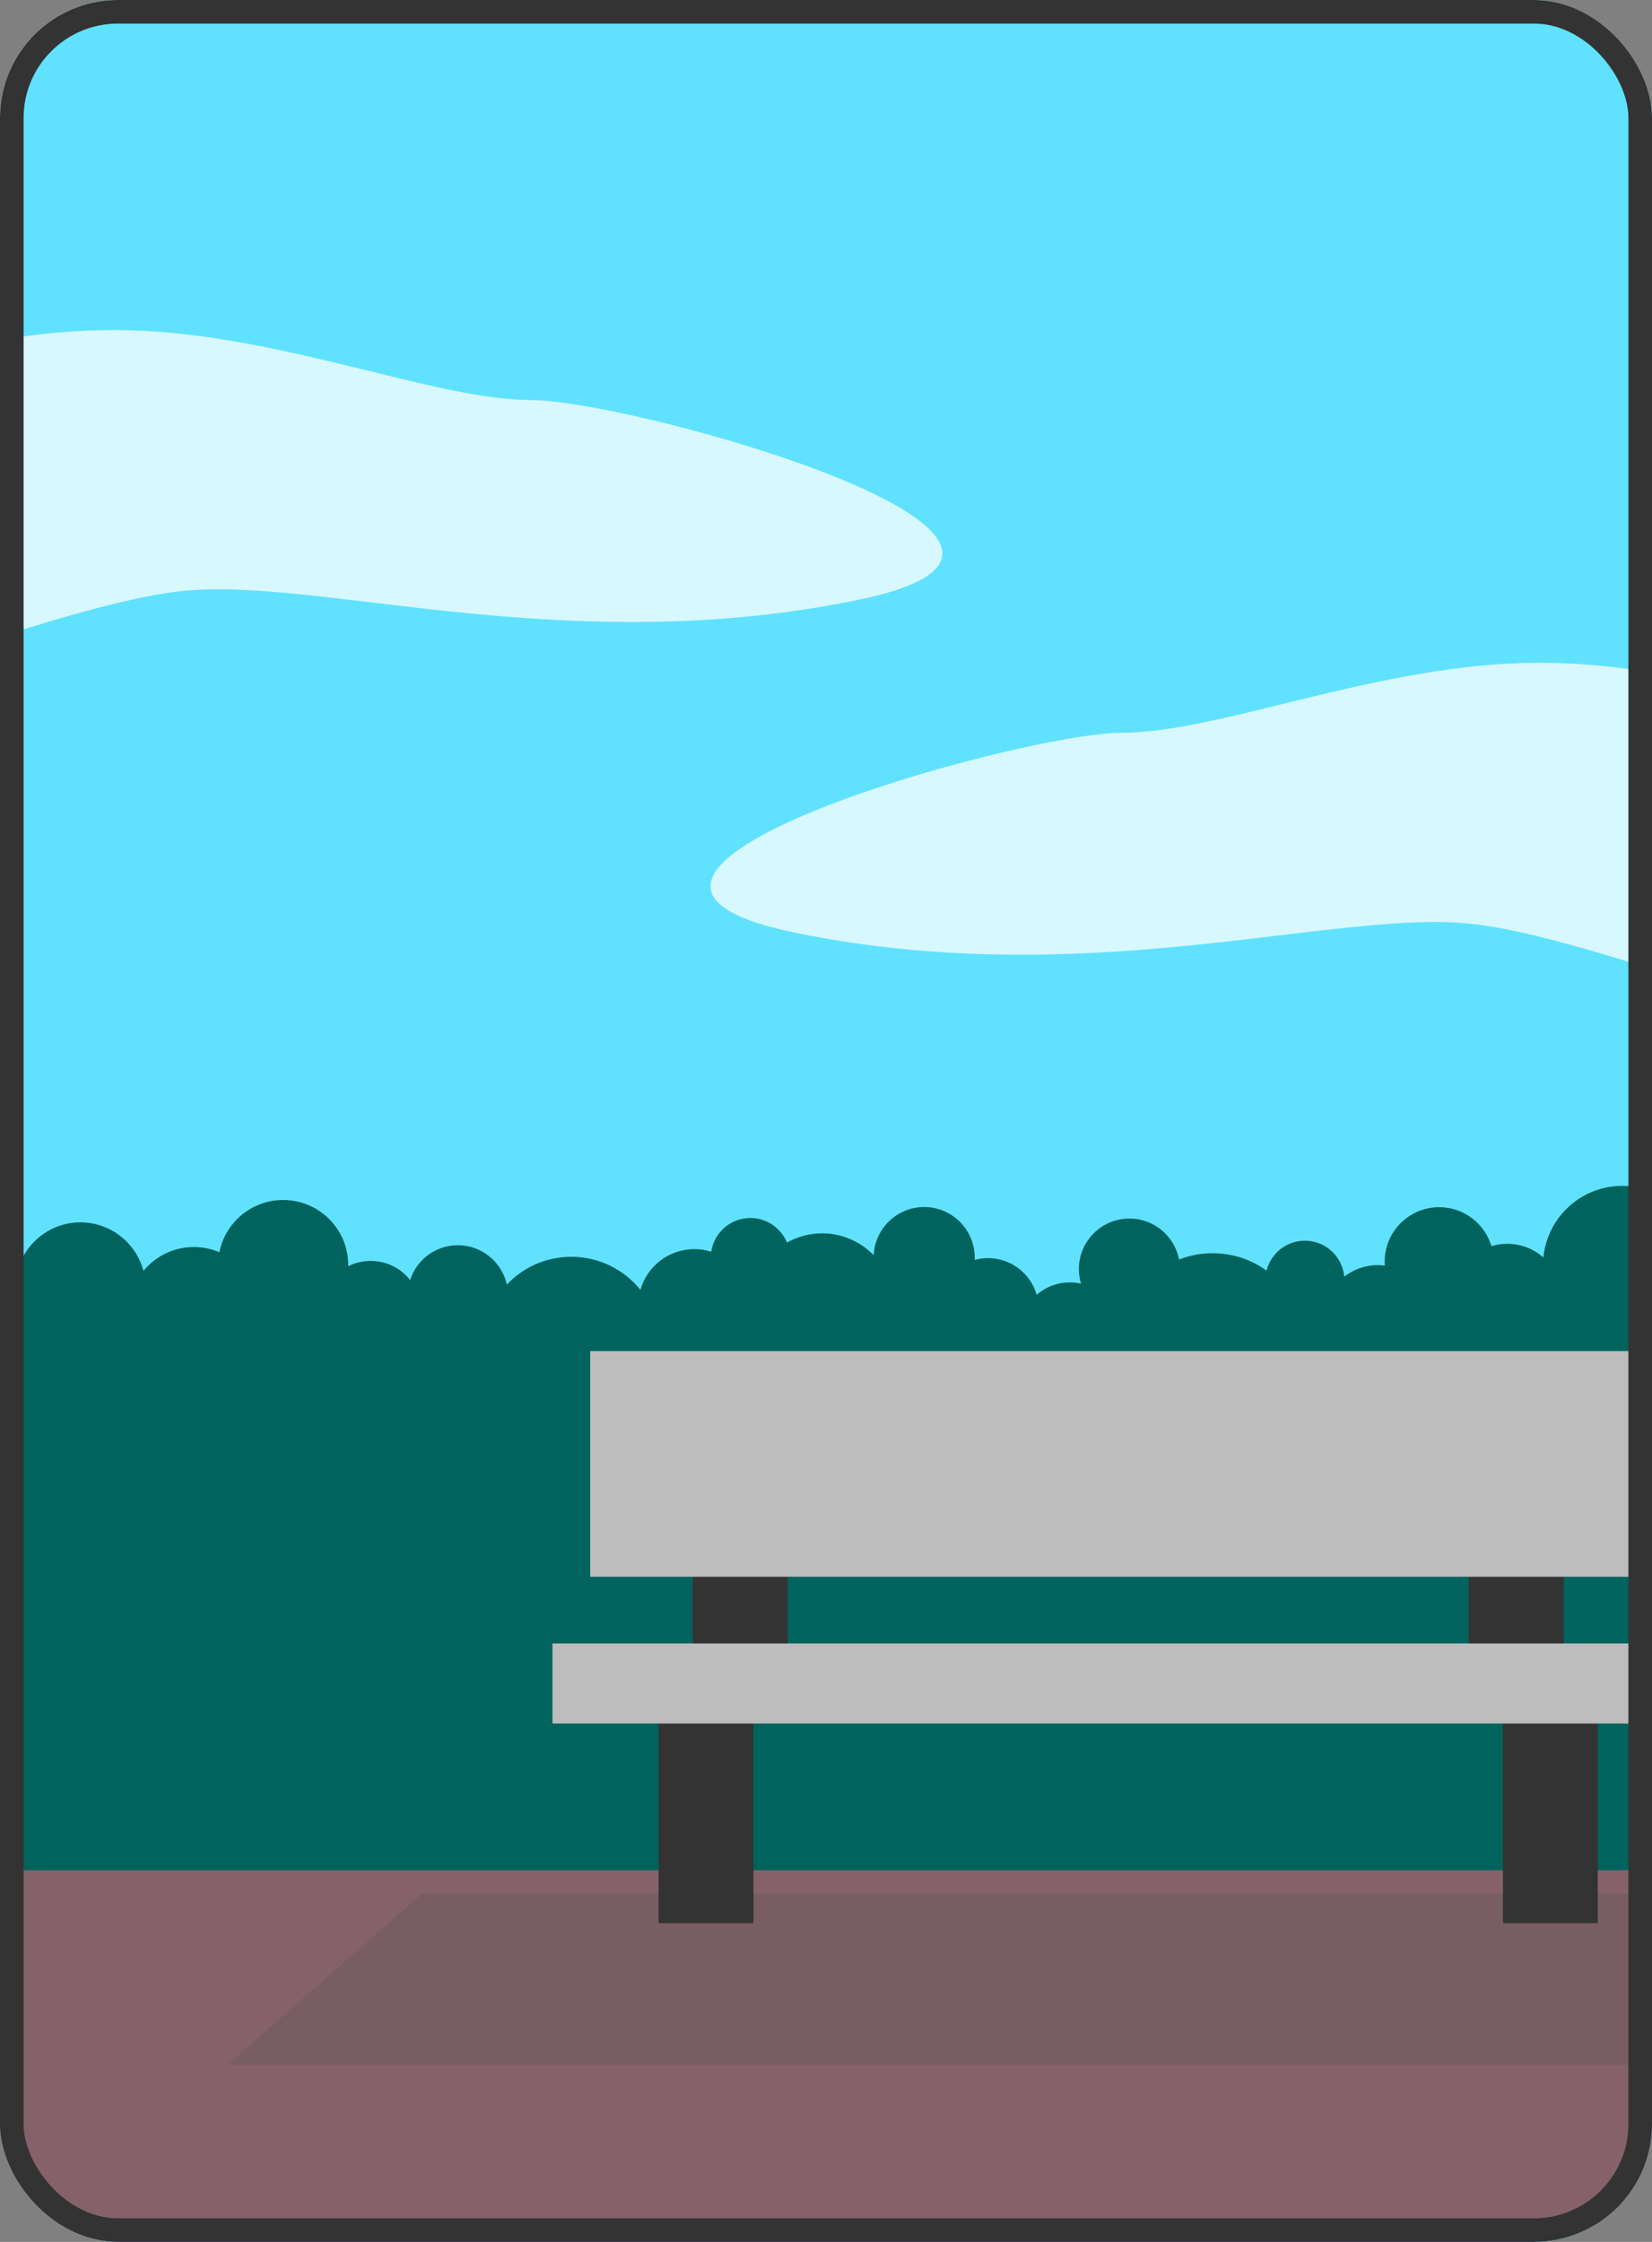 <svg width="280" height="380" viewBox="0 0 280 380" fill="none" xmlns="http://www.w3.org/2000/svg">
<rect x="0" y="0" width="280" height="380" fill="#808080" stroke="none"/>
<g clip-path="url(#clip0_4926_162521)">
<rect width="280" height="380" rx="20" fill="#F2F2F2"/>
<path id="Cielo" d="M280 0H0V380H280V0Z" fill="#60E2FF"/>
<path fill-rule="evenodd" clip-rule="evenodd" d="M19.354 55.947C46.225 55.947 73.191 67.817 90.148 67.817C107.105 67.817 193.534 91.844 145.217 101.731C96.899 111.617 55.811 98.339 32.495 100.035C9.18 101.731 -35.458 123.664 -71.464 123.664C-107.47 123.664 -50.168 55.947 19.354 55.947Z" fill="white" fill-opacity="0.75"/>
<path fill-rule="evenodd" clip-rule="evenodd" d="M260.792 112.344C233.921 112.344 206.954 124.214 189.997 124.214C173.041 124.214 86.612 148.241 134.929 158.127C183.247 168.013 224.335 154.736 247.65 156.431C270.965 158.127 315.604 180.061 351.61 180.061C387.616 180.061 330.314 112.344 260.792 112.344Z" fill="white" fill-opacity="0.75"/>
<path d="M278.46 219.867H-1.54V317.465H278.46V219.867Z" fill="#00635D"/>
<path fill-rule="evenodd" clip-rule="evenodd" d="M261.595 213.142C262.245 206.333 267.988 201 274.966 201C282.38 201 288.399 207.019 288.399 214.433C288.399 221.846 282.38 227.866 274.966 227.866C270.651 227.866 266.807 225.826 264.349 222.659C263.227 226.5 259.677 229.309 255.476 229.309C251.292 229.309 247.753 226.522 246.616 222.705C245.765 222.964 244.863 223.103 243.929 223.103C243.532 223.103 243.141 223.078 242.756 223.029C242.771 223.242 242.779 223.458 242.779 223.675C242.779 228.776 238.638 232.918 233.537 232.918C228.435 232.918 224.294 228.776 224.294 223.675C224.294 223.408 224.305 223.144 224.328 222.883C223.387 223.388 222.312 223.675 221.17 223.675C220.956 223.675 220.745 223.665 220.537 223.646C220.949 225.046 221.17 226.527 221.17 228.059C221.17 236.691 214.162 243.699 205.53 243.699C196.898 243.699 189.89 236.691 189.89 228.059C189.89 226.52 190.113 225.033 190.528 223.628C190.188 223.593 189.855 223.538 189.528 223.464C189.764 224.246 189.89 225.075 189.89 225.933C189.89 230.662 186.051 234.501 181.323 234.501C177.411 234.501 174.107 231.872 173.083 228.286C171.579 229.595 169.614 230.387 167.466 230.387C162.738 230.387 158.899 226.548 158.899 221.819C158.899 221.687 158.902 221.554 158.908 221.423C158.186 221.621 157.426 221.727 156.641 221.727C154.69 221.727 152.891 221.074 151.451 219.974C151.492 220.384 151.514 220.8 151.514 221.221C151.514 227.936 146.062 233.388 139.347 233.388C132.632 233.388 127.181 227.936 127.181 221.221C127.181 220.763 127.206 220.311 127.255 219.866C127.23 219.866 127.205 219.866 127.181 219.866C127.148 219.866 127.116 219.866 127.084 219.865C127.148 220.308 127.181 220.761 127.181 221.221C127.181 226.463 122.925 230.719 117.683 230.719C115.489 230.719 113.467 229.973 111.858 228.721C111.512 236.714 104.913 243.096 96.835 243.096C88.536 243.096 81.798 236.358 81.798 228.059C81.798 227.678 81.812 227.301 81.84 226.928C80.594 227.647 79.146 228.059 77.604 228.059C74.9 228.059 72.489 226.794 70.932 224.823C69.832 228.242 66.623 230.719 62.84 230.719C58.546 230.719 54.992 227.527 54.422 223.389C52.613 224.689 50.393 225.456 47.996 225.456C46.459 225.456 44.996 225.141 43.667 224.573C42.656 229.619 38.196 233.426 32.853 233.426C27.73 233.426 23.418 229.926 22.181 225.189C20.157 227.664 17.081 229.245 13.638 229.245C9.409 229.245 5.733 226.86 3.883 223.363C2.733 225.143 0.731 226.322 -1.544 226.322C-5.107 226.322 -8 223.429 -8 219.866C-8 216.303 -5.107 213.41 -1.544 213.41C0.229 213.41 1.836 214.126 3.003 215.285C4.288 210.618 8.565 207.187 13.638 207.187C18.761 207.187 23.073 210.687 24.31 215.424C26.334 212.949 29.41 211.368 32.853 211.368C34.39 211.368 35.853 211.683 37.182 212.251C38.193 207.204 42.654 203.397 47.996 203.397C54.083 203.397 59.025 208.339 59.025 214.427C59.025 214.494 59.025 214.561 59.023 214.627C60.171 214.048 61.468 213.723 62.84 213.723C65.544 213.723 67.955 214.988 69.512 216.959C70.612 213.54 73.821 211.063 77.604 211.063C81.668 211.063 85.069 213.922 85.905 217.737C88.647 214.834 92.532 213.022 96.835 213.022C101.564 213.022 105.786 215.21 108.544 218.627C109.674 214.644 113.34 211.723 117.683 211.723C118.681 211.723 119.643 211.878 120.548 212.164C121.029 208.934 123.817 206.453 127.181 206.453C129.981 206.453 132.383 208.173 133.386 210.614C135.149 209.621 137.182 209.054 139.347 209.054C142.773 209.054 145.871 210.473 148.083 212.756C148.294 208.214 152.048 204.592 156.641 204.592C161.369 204.592 165.208 208.431 165.208 213.159C165.208 213.292 165.205 213.424 165.199 213.556C165.921 213.358 166.681 213.252 167.466 213.252C171.379 213.252 174.682 215.881 175.706 219.466C177.21 218.158 179.175 217.366 181.323 217.366C181.975 217.366 182.611 217.439 183.221 217.577C182.986 216.795 182.859 215.966 182.859 215.108C182.859 210.38 186.698 206.541 191.427 206.541C195.601 206.541 199.083 209.533 199.841 213.488C201.604 212.798 203.523 212.419 205.53 212.419C208.943 212.419 212.102 213.515 214.674 215.373C215.397 212.457 218.032 210.294 221.17 210.294C224.666 210.294 227.54 212.982 227.836 216.402C229.407 215.168 231.386 214.433 233.537 214.433C233.934 214.433 234.325 214.458 234.709 214.507C234.694 214.293 234.686 214.077 234.686 213.86C234.686 208.759 238.828 204.618 243.929 204.618C248.113 204.618 251.652 207.404 252.789 211.221C253.639 210.963 254.542 210.824 255.476 210.824C257.821 210.824 259.964 211.7 261.595 213.142Z" fill="#00635D"/>
<path fill-rule="evenodd" clip-rule="evenodd" d="M6.198 246.889C4.261 236.959 10.792 228.303 21.821 230.241L6.198 246.889Z" fill="#00635D"/>
<path fill-rule="evenodd" clip-rule="evenodd" d="M115.22 244.975C117.158 235.045 110.627 226.389 99.598 228.327L115.22 244.975Z" fill="#00635D"/>
<path fill-rule="evenodd" clip-rule="evenodd" d="M133.21 242.121C131.273 232.191 137.804 223.535 148.833 225.473L133.21 242.121Z" fill="#00635D"/>
<path fill-rule="evenodd" clip-rule="evenodd" d="M250.059 258.22C251.996 248.289 245.466 239.634 234.437 241.571L250.059 258.22Z" fill="#00635D"/>
<path fill-rule="evenodd" clip-rule="evenodd" d="M21.668 272.97C30.759 268.528 40.809 272.596 41.793 283.751L21.668 272.97Z" fill="#00635D"/>
<path fill-rule="evenodd" clip-rule="evenodd" d="M245.186 230.912C254.277 226.47 264.327 230.538 265.311 241.693L245.186 230.912Z" fill="#00635D"/>
<path fill-rule="evenodd" clip-rule="evenodd" d="M116.116 276.815C107.026 272.373 96.975 276.442 95.992 287.596L116.116 276.815Z" fill="#00635D"/>
<path fill-rule="evenodd" clip-rule="evenodd" d="M148.68 268.202C157.771 263.76 167.821 267.828 168.804 278.983L148.68 268.202Z" fill="#00635D"/>
<path fill-rule="evenodd" clip-rule="evenodd" d="M227.03 276.08C217.939 271.639 207.888 275.707 206.905 286.861L227.03 276.08Z" fill="#00635D"/>
<path fill-rule="evenodd" clip-rule="evenodd" d="M45.929 238.803C46.891 243.731 43.65 248.026 38.177 247.065L45.929 238.803Z" fill="#00635D"/>
<path fill-rule="evenodd" clip-rule="evenodd" d="M91.853 242.665C90.891 247.593 94.132 251.888 99.606 250.926L91.853 242.665Z" fill="#00635D"/>
<path fill-rule="evenodd" clip-rule="evenodd" d="M172.941 234.035C173.902 238.963 170.662 243.258 165.188 242.297L172.941 234.035Z" fill="#00635D"/>
<path fill-rule="evenodd" clip-rule="evenodd" d="M210.32 250.133C209.358 255.061 212.599 259.356 218.073 258.395L210.32 250.133Z" fill="#00635D"/>
<path fill-rule="evenodd" clip-rule="evenodd" d="M46.074 270.615C42.778 266.828 43.437 261.488 48.657 259.584L46.074 270.615Z" fill="#00635D"/>
<path fill-rule="evenodd" clip-rule="evenodd" d="M91.705 274.46C95.001 270.673 94.342 265.333 89.122 263.429L91.705 274.46Z" fill="#00635D"/>
<path fill-rule="evenodd" clip-rule="evenodd" d="M173.103 265.847C169.807 262.06 170.466 256.72 175.686 254.816L173.103 265.847Z" fill="#00635D"/>
<path fill-rule="evenodd" clip-rule="evenodd" d="M193.697 271.35C196.993 267.563 196.334 262.223 191.114 260.319L193.697 271.35Z" fill="#00635D"/>
<path fill-rule="evenodd" clip-rule="evenodd" d="M211.573 233.41C214.869 229.623 214.21 224.283 208.99 222.379L211.573 233.41Z" fill="#00635D"/>
<path fill-rule="evenodd" clip-rule="evenodd" d="M0.972 281.627C2.603 276.878 7.558 274.779 11.817 278.348L0.972 281.627Z" fill="#00635D"/>
<path fill-rule="evenodd" clip-rule="evenodd" d="M136.812 285.489C135.181 280.741 130.226 278.641 125.967 282.21L136.812 285.489Z" fill="#00635D"/>
<path fill-rule="evenodd" clip-rule="evenodd" d="M184.876 225.248C186.508 220.499 191.462 218.4 195.721 221.969L184.876 225.248Z" fill="#00635D"/>
<path fill-rule="evenodd" clip-rule="evenodd" d="M7.261 221.18C8.892 216.431 13.847 214.332 18.106 217.901L7.261 221.18Z" fill="#00635D"/>
<path fill-rule="evenodd" clip-rule="evenodd" d="M130.188 264.503C131.82 259.755 136.774 257.655 141.034 261.224L130.188 264.503Z" fill="#00635D"/>
<path fill-rule="evenodd" clip-rule="evenodd" d="M121.387 222.701C123.019 217.953 127.973 215.853 132.232 219.422L121.387 222.701Z" fill="#00635D"/>
<path fill-rule="evenodd" clip-rule="evenodd" d="M253.091 280.584C251.46 275.836 246.506 273.737 242.247 277.306L253.091 280.584Z" fill="#00635D"/>
<path fill-rule="evenodd" clip-rule="evenodd" d="M277.29 292.684C275.659 287.935 270.705 285.836 266.446 289.405L277.29 292.684Z" fill="#00635D"/>
<path fill-rule="evenodd" clip-rule="evenodd" d="M17.156 249.604C22.165 249.95 25.475 254.192 23.13 259.23L17.156 249.604Z" fill="#00635D"/>
<path fill-rule="evenodd" clip-rule="evenodd" d="M120.628 253.466C115.619 253.813 112.309 258.055 114.654 263.093L120.628 253.466Z" fill="#00635D"/>
<path fill-rule="evenodd" clip-rule="evenodd" d="M26.052 286.176C21.043 286.522 17.734 290.764 20.079 295.802L26.052 286.176Z" fill="#00635D"/>
<path fill-rule="evenodd" clip-rule="evenodd" d="M239.676 219.098C234.666 219.445 231.357 223.687 233.702 228.725L239.676 219.098Z" fill="#00635D"/>
<path fill-rule="evenodd" clip-rule="evenodd" d="M144.168 244.835C149.177 245.182 152.487 249.425 150.142 254.462L144.168 244.835Z" fill="#00635D"/>
<path fill-rule="evenodd" clip-rule="evenodd" d="M239.112 260.934C234.102 261.281 230.793 265.523 233.138 270.561L239.112 260.934Z" fill="#00635D"/>
<path fill-rule="evenodd" clip-rule="evenodd" d="M276.777 210.895C271.769 211.242 268.459 215.484 270.804 220.522L276.777 210.895Z" fill="#00635D"/>
<path fill-rule="evenodd" clip-rule="evenodd" d="M77.925 233.494C76.964 228.566 80.204 224.271 85.678 225.232L77.925 233.494Z" fill="#00635D"/>
<path fill-rule="evenodd" clip-rule="evenodd" d="M74.35 258.154C75.311 253.226 72.07 248.931 66.597 249.893L74.35 258.154Z" fill="#00635D"/>
<path fill-rule="evenodd" clip-rule="evenodd" d="M157.444 228.06C156.482 223.132 159.723 218.837 165.197 219.798L157.444 228.06Z" fill="#00635D"/>
<path fill-rule="evenodd" clip-rule="evenodd" d="M225.834 244.141C226.795 239.213 223.555 234.918 218.082 235.879L225.834 244.141Z" fill="#00635D"/>
<path fill-rule="evenodd" clip-rule="evenodd" d="M45.577 222.947C52.445 216.968 62.131 218.164 65.584 227.632L45.577 222.947Z" fill="#00635D"/>
<path fill-rule="evenodd" clip-rule="evenodd" d="M84.52 282.916C77.651 276.937 67.965 278.132 64.512 287.6L84.52 282.916Z" fill="#00635D"/>
<path fill-rule="evenodd" clip-rule="evenodd" d="M186.893 243.284C193.761 237.305 203.446 238.501 206.9 247.969L186.893 243.284Z" fill="#00635D"/>
<path fill-rule="evenodd" clip-rule="evenodd" d="M196.902 282.01C190.034 276.031 180.348 277.226 176.895 286.695L196.902 282.01Z" fill="#00635D"/>
<path fill-rule="evenodd" clip-rule="evenodd" d="M276.9 262.22C270.031 256.241 260.346 257.436 256.893 266.904L276.9 262.22Z" fill="#00635D"/>
<g id="Montanas" style="opacity: 0">
  <circle cx="23" cy="223.5" r="2.5" fill="#E78CFE"/>
  <circle cx="23" cy="228.5" r="2.5" fill="#E78CFE"/>
  <circle cx="20.5" cy="226" r="2.5" fill="#E78CFE"/>
  <circle cx="25.5" cy="226" r="2.5" fill="#E78CFE"/>
  <circle cx="23" cy="226" r="2" fill="#EDCA71"/>
  <circle cx="73" cy="229.5" r="2.5" fill="#E78CFE"/>
  <circle cx="73" cy="234.5" r="2.5" fill="#E78CFE"/>
  <circle cx="70.5" cy="232" r="2.5" fill="#E78CFE"/>
  <circle cx="75.5" cy="232" r="2.5" fill="#E78CFE"/>
  <circle cx="73" cy="232" r="2" fill="#EDCA71"/>
  <circle cx="38" cy="279.5" r="2.5" fill="#E78CFE"/>
  <circle cx="38" cy="284.5" r="2.5" fill="#E78CFE"/>
  <circle cx="35.5" cy="282" r="2.5" fill="#E78CFE"/>
  <circle cx="40.5" cy="282" r="2.5" fill="#E78CFE"/>
  <circle cx="38" cy="282" r="2" fill="#EDCA71"/>
  <circle cx="149" cy="223.5" r="2.5" fill="#E78CFE"/>
  <circle cx="149" cy="228.5" r="2.5" fill="#E78CFE"/>
  <circle cx="146.5" cy="226" r="2.5" fill="#E78CFE"/>
  <circle cx="151.5" cy="226" r="2.5" fill="#E78CFE"/>
  <circle cx="149" cy="226" r="2" fill="#EDCA71"/>
  <circle cx="108" cy="306.5" r="2.5" fill="#E78CFE"/>
  <circle cx="108" cy="311.5" r="2.5" fill="#E78CFE"/>
  <circle cx="105.5" cy="309" r="2.5" fill="#E78CFE"/>
  <circle cx="110.5" cy="309" r="2.5" fill="#E78CFE"/>
  <circle cx="108" cy="309" r="2" fill="#EDCA71"/>
  <circle cx="87" cy="258.5" r="2.5" fill="#E78CFE"/>
  <circle cx="87" cy="263.5" r="2.5" fill="#E78CFE"/>
  <circle cx="84.5" cy="261" r="2.5" fill="#E78CFE"/>
  <circle cx="89.5" cy="261" r="2.5" fill="#E78CFE"/>
  <circle cx="87" cy="261" r="2" fill="#EDCA71"/>
  <circle cx="16" cy="303.5" r="2.5" fill="#E78CFE"/>
  <circle cx="16" cy="308.5" r="2.5" fill="#E78CFE"/>
  <circle cx="13.5" cy="306" r="2.5" fill="#E78CFE"/>
  <circle cx="18.5" cy="306" r="2.5" fill="#E78CFE"/>
  <circle cx="16" cy="306" r="2" fill="#EDCA71"/>
  <circle cx="196" cy="302.5" r="2.5" fill="#E78CFE"/>
  <circle cx="196" cy="307.5" r="2.5" fill="#E78CFE"/>
  <circle cx="193.5" cy="305" r="2.5" fill="#E78CFE"/>
  <circle cx="198.5" cy="305" r="2.5" fill="#E78CFE"/>
  <circle cx="196" cy="305" r="2" fill="#EDCA71"/>
  <circle cx="268" cy="220.5" r="2.5" fill="#E78CFE"/>
  <circle cx="268" cy="225.5" r="2.5" fill="#E78CFE"/>
  <circle cx="265.5" cy="223" r="2.5" fill="#E78CFE"/>
  <circle cx="270.5" cy="223" r="2.5" fill="#E78CFE"/>
  <circle cx="268" cy="223" r="2" fill="#EDCA71"/>
  <circle cx="193" cy="271.5" r="2.5" fill="#E78CFE"/>
  <circle cx="193" cy="276.5" r="2.5" fill="#E78CFE"/>
  <circle cx="190.5" cy="274" r="2.5" fill="#E78CFE"/>
  <circle cx="195.5" cy="274" r="2.5" fill="#E78CFE"/>
  <circle cx="193" cy="274" r="2" fill="#EDCA71"/>
  <circle cx="207" cy="237.5" r="2.5" fill="#E78CFE"/>
  <circle cx="207" cy="242.5" r="2.5" fill="#E78CFE"/>
  <circle cx="204.5" cy="240" r="2.5" fill="#E78CFE"/>
  <circle cx="209.5" cy="240" r="2.5" fill="#E78CFE"/>
  <circle cx="207" cy="240" r="2" fill="#EDCA71"/>
  <circle cx="141" cy="271.5" r="2.5" fill="#E78CFE"/>
  <circle cx="141" cy="276.5" r="2.5" fill="#E78CFE"/>
  <circle cx="138.5" cy="274" r="2.5" fill="#E78CFE"/>
  <circle cx="143.5" cy="274" r="2.5" fill="#E78CFE"/>
  <circle cx="141" cy="274" r="2" fill="#EDCA71"/>
  <circle cx="250" cy="305.5" r="2.5" fill="#E78CFE"/>
  <circle cx="250" cy="310.5" r="2.5" fill="#E78CFE"/>
  <circle cx="247.5" cy="308" r="2.5" fill="#E78CFE"/>
  <circle cx="252.5" cy="308" r="2.5" fill="#E78CFE"/>
  <circle cx="250" cy="308" r="2" fill="#EDCA71"/>
  <circle cx="268" cy="275.5" r="2.5" fill="#E78CFE"/>
  <circle cx="268" cy="280.5" r="2.5" fill="#E78CFE"/>
  <circle cx="265.5" cy="278" r="2.5" fill="#E78CFE"/>
  <circle cx="270.5" cy="278" r="2.5" fill="#E78CFE"/>
  <circle cx="268" cy="278" r="2" fill="#EDCA71"/>
  <circle cx="217" cy="225.5" r="2.5" fill="#E78CFE"/>
  <circle cx="217" cy="230.5" r="2.5" fill="#E78CFE"/>
  <circle cx="214.5" cy="228" r="2.5" fill="#E78CFE"/>
  <circle cx="219.5" cy="228" r="2.5" fill="#E78CFE"/>
  <circle cx="217" cy="228" r="2" fill="#EDCA71"/>
  <circle cx="223" cy="300.5" r="2.5" fill="#E78CFE"/>
  <circle cx="223" cy="305.5" r="2.5" fill="#E78CFE"/>
  <circle cx="220.5" cy="303" r="2.5" fill="#E78CFE"/>
  <circle cx="225.5" cy="303" r="2.5" fill="#E78CFE"/>
  <circle cx="223" cy="303" r="2" fill="#EDCA71"/>
</g>
<path d="M280 317H0V377.063H280V317Z" fill="#856269"/>
<g style="mix-blend-mode:multiply" opacity="0.25">
<path d="M71.5 321L280 321V350H38.5L71.5 321Z" fill="#4F4F4F"/>
</g>
<path fill-rule="evenodd" clip-rule="evenodd" d="M133.497 285.35V260.573H117.413V285.35H133.497Z" fill="#333333"/>
<path fill-rule="evenodd" clip-rule="evenodd" d="M127.703 325.975V283.272H111.619V325.975H127.703Z" fill="#333333"/>
<path fill-rule="evenodd" clip-rule="evenodd" d="M265.02 285.35V260.573H248.936V285.35H265.02Z" fill="#333333"/>
<path fill-rule="evenodd" clip-rule="evenodd" d="M270.813 325.975V283.272H254.73V325.975H270.813Z" fill="#333333"/>
<path d="M282.395 229H100.032V267.261H282.395V229Z" fill="#BDBDBD"/>
<path d="M288.808 278.564H93.641V292.133H288.808V278.564Z" fill="#BDBDBD"/>
<g id="Pinos" style="opacity: 0">
  <path d="M137.131 46.47C131.898 36.254 116.005 31.582 107.551 35.231C106.669 35.612 107.036 36.685 107.997 36.665C122.116 36.381 132.065 40.63 136.402 52.778C136.697 53.605 137.867 53.762 138.367 53.04C144.829 43.712 152.749 42.931 160.792 42.865C161.652 42.858 162.058 41.885 161.343 41.407C155.199 37.3 144.054 41.227 139.556 46.686C138.969 47.399 137.552 47.291 137.131 46.47Z" fill="#333333"/>
  <path d="M174.131 69.47C168.898 59.254 153.005 54.582 144.551 58.231C143.669 58.612 144.036 59.685 144.997 59.665C159.116 59.381 169.065 63.63 173.402 75.778C173.697 76.606 174.867 76.762 175.367 76.04C181.829 66.712 189.749 65.931 197.792 65.865C198.652 65.858 199.058 64.885 198.343 64.407C192.199 60.3 181.054 64.227 176.556 69.686C175.969 70.399 174.552 70.291 174.131 69.47Z" fill="#333333"/>
  <path d="M212.131 53.47C206.898 43.254 191.005 38.582 182.551 42.231C181.669 42.612 182.036 43.685 182.997 43.665C197.116 43.381 207.065 47.63 211.402 59.778C211.697 60.605 212.867 60.762 213.367 60.04C219.829 50.712 227.749 49.931 235.792 49.865C236.652 49.858 237.058 48.885 236.343 48.407C230.199 44.3 219.054 48.227 214.556 53.686C213.969 54.399 212.552 54.291 212.131 53.47Z" fill="#333333"/>
</g>
</g>
<rect x="2" y="2" width="276" height="376" rx="18" stroke="#333333" stroke-width="4"/>
<defs>
<clipPath id="clip0_4926_162521">
<rect width="280" height="380" rx="20" fill="white"/>
</clipPath>
</defs>
</svg>
